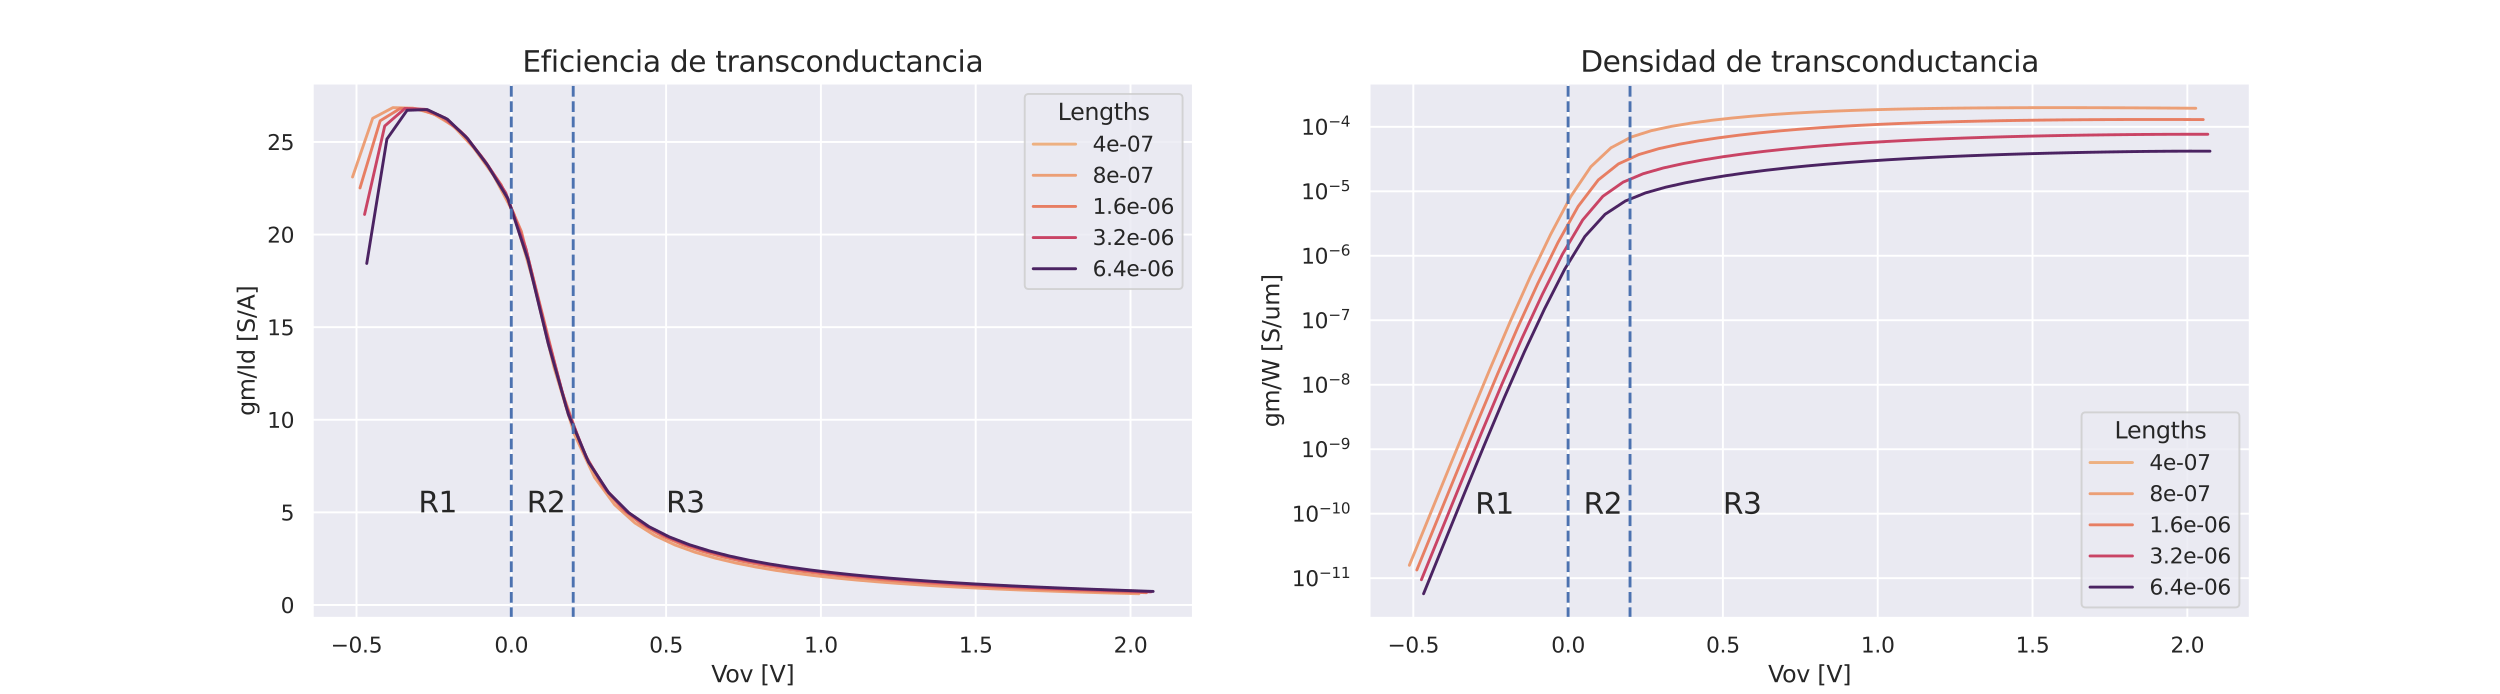 <?xml version="1.0" encoding="utf-8" standalone="no"?>
<!DOCTYPE svg PUBLIC "-//W3C//DTD SVG 1.1//EN"
  "http://www.w3.org/Graphics/SVG/1.1/DTD/svg11.dtd">
<svg xmlns:xlink="http://www.w3.org/1999/xlink" width="1296pt" height="360pt" viewBox="0 0 1296 360" xmlns="http://www.w3.org/2000/svg" version="1.1">
 <defs>
  <style type="text/css">*{stroke-linejoin: round; stroke-linecap: butt}</style>
 </defs>
 <g id="figure_1">
  <g id="patch_1">
   <path d="M 0 360 
L 1296 360 
L 1296 0 
L 0 0 
z
" style="fill: #ffffff"/>
  </g>
  <g id="axes_1">
   <g id="patch_2">
    <path d="M 162 320.4 
L 618.545 320.4 
L 618.545 43.2 
L 162 43.2 
z
" style="fill: #eaeaf2"/>
   </g>
   <g id="matplotlib.axis_1">
    <g id="xtick_1">
     <g id="line2d_1">
      <path d="M 184.803 320.4 
L 184.803 43.2 
" clip-path="url(#p551a00c5d0)" style="fill: none; stroke: #ffffff; stroke-linecap: round"/>
     </g>
     <g id="text_1">
      <!-- −0.5 -->
      <g style="fill: #262626" transform="translate(171.448 338.258) scale(0.11 -0.11)">
       <defs>
        <path id="DejaVuSans-2212" d="M 678 2272 
L 4684 2272 
L 4684 1741 
L 678 1741 
L 678 2272 
z
" transform="scale(0.016)"/>
        <path id="DejaVuSans-30" d="M 2034 4250 
Q 1547 4250 1301 3770 
Q 1056 3291 1056 2328 
Q 1056 1369 1301 889 
Q 1547 409 2034 409 
Q 2525 409 2770 889 
Q 3016 1369 3016 2328 
Q 3016 3291 2770 3770 
Q 2525 4250 2034 4250 
z
M 2034 4750 
Q 2819 4750 3233 4129 
Q 3647 3509 3647 2328 
Q 3647 1150 3233 529 
Q 2819 -91 2034 -91 
Q 1250 -91 836 529 
Q 422 1150 422 2328 
Q 422 3509 836 4129 
Q 1250 4750 2034 4750 
z
" transform="scale(0.016)"/>
        <path id="DejaVuSans-2e" d="M 684 794 
L 1344 794 
L 1344 0 
L 684 0 
L 684 794 
z
" transform="scale(0.016)"/>
        <path id="DejaVuSans-35" d="M 691 4666 
L 3169 4666 
L 3169 4134 
L 1269 4134 
L 1269 2991 
Q 1406 3038 1543 3061 
Q 1681 3084 1819 3084 
Q 2600 3084 3056 2656 
Q 3513 2228 3513 1497 
Q 3513 744 3044 326 
Q 2575 -91 1722 -91 
Q 1428 -91 1123 -41 
Q 819 9 494 109 
L 494 744 
Q 775 591 1075 516 
Q 1375 441 1709 441 
Q 2250 441 2565 725 
Q 2881 1009 2881 1497 
Q 2881 1984 2565 2268 
Q 2250 2553 1709 2553 
Q 1456 2553 1204 2497 
Q 953 2441 691 2322 
L 691 4666 
z
" transform="scale(0.016)"/>
       </defs>
       <use xlink:href="#DejaVuSans-2212"/>
       <use xlink:href="#DejaVuSans-30" transform="translate(83.789 0)"/>
       <use xlink:href="#DejaVuSans-2e" transform="translate(147.412 0)"/>
       <use xlink:href="#DejaVuSans-35" transform="translate(179.199 0)"/>
      </g>
     </g>
    </g>
    <g id="xtick_2">
     <g id="line2d_2">
      <path d="M 265.054 320.4 
L 265.054 43.2 
" clip-path="url(#p551a00c5d0)" style="fill: none; stroke: #ffffff; stroke-linecap: round"/>
     </g>
     <g id="text_2">
      <!-- 0.0 -->
      <g style="fill: #262626" transform="translate(256.307 338.258) scale(0.11 -0.11)">
       <use xlink:href="#DejaVuSans-30"/>
       <use xlink:href="#DejaVuSans-2e" transform="translate(63.623 0)"/>
       <use xlink:href="#DejaVuSans-30" transform="translate(95.41 0)"/>
      </g>
     </g>
    </g>
    <g id="xtick_3">
     <g id="line2d_3">
      <path d="M 345.304 320.4 
L 345.304 43.2 
" clip-path="url(#p551a00c5d0)" style="fill: none; stroke: #ffffff; stroke-linecap: round"/>
     </g>
     <g id="text_3">
      <!-- 0.5 -->
      <g style="fill: #262626" transform="translate(336.557 338.258) scale(0.11 -0.11)">
       <use xlink:href="#DejaVuSans-30"/>
       <use xlink:href="#DejaVuSans-2e" transform="translate(63.623 0)"/>
       <use xlink:href="#DejaVuSans-35" transform="translate(95.41 0)"/>
      </g>
     </g>
    </g>
    <g id="xtick_4">
     <g id="line2d_4">
      <path d="M 425.555 320.4 
L 425.555 43.2 
" clip-path="url(#p551a00c5d0)" style="fill: none; stroke: #ffffff; stroke-linecap: round"/>
     </g>
     <g id="text_4">
      <!-- 1.0 -->
      <g style="fill: #262626" transform="translate(416.808 338.258) scale(0.11 -0.11)">
       <defs>
        <path id="DejaVuSans-31" d="M 794 531 
L 1825 531 
L 1825 4091 
L 703 3866 
L 703 4441 
L 1819 4666 
L 2450 4666 
L 2450 531 
L 3481 531 
L 3481 0 
L 794 0 
L 794 531 
z
" transform="scale(0.016)"/>
       </defs>
       <use xlink:href="#DejaVuSans-31"/>
       <use xlink:href="#DejaVuSans-2e" transform="translate(63.623 0)"/>
       <use xlink:href="#DejaVuSans-30" transform="translate(95.41 0)"/>
      </g>
     </g>
    </g>
    <g id="xtick_5">
     <g id="line2d_5">
      <path d="M 505.805 320.4 
L 505.805 43.2 
" clip-path="url(#p551a00c5d0)" style="fill: none; stroke: #ffffff; stroke-linecap: round"/>
     </g>
     <g id="text_5">
      <!-- 1.5 -->
      <g style="fill: #262626" transform="translate(497.058 338.258) scale(0.11 -0.11)">
       <use xlink:href="#DejaVuSans-31"/>
       <use xlink:href="#DejaVuSans-2e" transform="translate(63.623 0)"/>
       <use xlink:href="#DejaVuSans-35" transform="translate(95.41 0)"/>
      </g>
     </g>
    </g>
    <g id="xtick_6">
     <g id="line2d_6">
      <path d="M 586.055 320.4 
L 586.055 43.2 
" clip-path="url(#p551a00c5d0)" style="fill: none; stroke: #ffffff; stroke-linecap: round"/>
     </g>
     <g id="text_6">
      <!-- 2.0 -->
      <g style="fill: #262626" transform="translate(577.309 338.258) scale(0.11 -0.11)">
       <defs>
        <path id="DejaVuSans-32" d="M 1228 531 
L 3431 531 
L 3431 0 
L 469 0 
L 469 531 
Q 828 903 1448 1529 
Q 2069 2156 2228 2338 
Q 2531 2678 2651 2914 
Q 2772 3150 2772 3378 
Q 2772 3750 2511 3984 
Q 2250 4219 1831 4219 
Q 1534 4219 1204 4116 
Q 875 4013 500 3803 
L 500 4441 
Q 881 4594 1212 4672 
Q 1544 4750 1819 4750 
Q 2544 4750 2975 4387 
Q 3406 4025 3406 3419 
Q 3406 3131 3298 2873 
Q 3191 2616 2906 2266 
Q 2828 2175 2409 1742 
Q 1991 1309 1228 531 
z
" transform="scale(0.016)"/>
       </defs>
       <use xlink:href="#DejaVuSans-32"/>
       <use xlink:href="#DejaVuSans-2e" transform="translate(63.623 0)"/>
       <use xlink:href="#DejaVuSans-30" transform="translate(95.41 0)"/>
      </g>
     </g>
    </g>
    <g id="text_7">
     <!-- Vov [V] -->
     <g style="fill: #262626" transform="translate(368.718 353.664) scale(0.12 -0.12)">
      <defs>
       <path id="DejaVuSans-56" d="M 1831 0 
L 50 4666 
L 709 4666 
L 2188 738 
L 3669 4666 
L 4325 4666 
L 2547 0 
L 1831 0 
z
" transform="scale(0.016)"/>
       <path id="DejaVuSans-6f" d="M 1959 3097 
Q 1497 3097 1228 2736 
Q 959 2375 959 1747 
Q 959 1119 1226 758 
Q 1494 397 1959 397 
Q 2419 397 2687 759 
Q 2956 1122 2956 1747 
Q 2956 2369 2687 2733 
Q 2419 3097 1959 3097 
z
M 1959 3584 
Q 2709 3584 3137 3096 
Q 3566 2609 3566 1747 
Q 3566 888 3137 398 
Q 2709 -91 1959 -91 
Q 1206 -91 779 398 
Q 353 888 353 1747 
Q 353 2609 779 3096 
Q 1206 3584 1959 3584 
z
" transform="scale(0.016)"/>
       <path id="DejaVuSans-76" d="M 191 3500 
L 800 3500 
L 1894 563 
L 2988 3500 
L 3597 3500 
L 2284 0 
L 1503 0 
L 191 3500 
z
" transform="scale(0.016)"/>
       <path id="DejaVuSans-20" transform="scale(0.016)"/>
       <path id="DejaVuSans-5b" d="M 550 4863 
L 1875 4863 
L 1875 4416 
L 1125 4416 
L 1125 -397 
L 1875 -397 
L 1875 -844 
L 550 -844 
L 550 4863 
z
" transform="scale(0.016)"/>
       <path id="DejaVuSans-5d" d="M 1947 4863 
L 1947 -844 
L 622 -844 
L 622 -397 
L 1369 -397 
L 1369 4416 
L 622 4416 
L 622 4863 
L 1947 4863 
z
" transform="scale(0.016)"/>
      </defs>
      <use xlink:href="#DejaVuSans-56"/>
      <use xlink:href="#DejaVuSans-6f" transform="translate(60.658 0)"/>
      <use xlink:href="#DejaVuSans-76" transform="translate(121.84 0)"/>
      <use xlink:href="#DejaVuSans-20" transform="translate(181.02 0)"/>
      <use xlink:href="#DejaVuSans-5b" transform="translate(212.807 0)"/>
      <use xlink:href="#DejaVuSans-56" transform="translate(251.82 0)"/>
      <use xlink:href="#DejaVuSans-5d" transform="translate(320.229 0)"/>
     </g>
    </g>
   </g>
   <g id="matplotlib.axis_2">
    <g id="ytick_1">
     <g id="line2d_7">
      <path d="M 162 313.611 
L 618.545 313.611 
" clip-path="url(#p551a00c5d0)" style="fill: none; stroke: #ffffff; stroke-linecap: round"/>
     </g>
     <g id="text_8">
      <!-- 0 -->
      <g style="fill: #262626" transform="translate(145.501 317.79) scale(0.11 -0.11)">
       <use xlink:href="#DejaVuSans-30"/>
      </g>
     </g>
    </g>
    <g id="ytick_2">
     <g id="line2d_8">
      <path d="M 162 265.605 
L 618.545 265.605 
" clip-path="url(#p551a00c5d0)" style="fill: none; stroke: #ffffff; stroke-linecap: round"/>
     </g>
     <g id="text_9">
      <!-- 5 -->
      <g style="fill: #262626" transform="translate(145.501 269.784) scale(0.11 -0.11)">
       <use xlink:href="#DejaVuSans-35"/>
      </g>
     </g>
    </g>
    <g id="ytick_3">
     <g id="line2d_9">
      <path d="M 162 217.6 
L 618.545 217.6 
" clip-path="url(#p551a00c5d0)" style="fill: none; stroke: #ffffff; stroke-linecap: round"/>
     </g>
     <g id="text_10">
      <!-- 10 -->
      <g style="fill: #262626" transform="translate(138.502 221.779) scale(0.11 -0.11)">
       <use xlink:href="#DejaVuSans-31"/>
       <use xlink:href="#DejaVuSans-30" transform="translate(63.623 0)"/>
      </g>
     </g>
    </g>
    <g id="ytick_4">
     <g id="line2d_10">
      <path d="M 162 169.594 
L 618.545 169.594 
" clip-path="url(#p551a00c5d0)" style="fill: none; stroke: #ffffff; stroke-linecap: round"/>
     </g>
     <g id="text_11">
      <!-- 15 -->
      <g style="fill: #262626" transform="translate(138.502 173.773) scale(0.11 -0.11)">
       <use xlink:href="#DejaVuSans-31"/>
       <use xlink:href="#DejaVuSans-35" transform="translate(63.623 0)"/>
      </g>
     </g>
    </g>
    <g id="ytick_5">
     <g id="line2d_11">
      <path d="M 162 121.588 
L 618.545 121.588 
" clip-path="url(#p551a00c5d0)" style="fill: none; stroke: #ffffff; stroke-linecap: round"/>
     </g>
     <g id="text_12">
      <!-- 20 -->
      <g style="fill: #262626" transform="translate(138.502 125.768) scale(0.11 -0.11)">
       <use xlink:href="#DejaVuSans-32"/>
       <use xlink:href="#DejaVuSans-30" transform="translate(63.623 0)"/>
      </g>
     </g>
    </g>
    <g id="ytick_6">
     <g id="line2d_12">
      <path d="M 162 73.583 
L 618.545 73.583 
" clip-path="url(#p551a00c5d0)" style="fill: none; stroke: #ffffff; stroke-linecap: round"/>
     </g>
     <g id="text_13">
      <!-- 25 -->
      <g style="fill: #262626" transform="translate(138.502 77.762) scale(0.11 -0.11)">
       <use xlink:href="#DejaVuSans-32"/>
       <use xlink:href="#DejaVuSans-35" transform="translate(63.623 0)"/>
      </g>
     </g>
    </g>
    <g id="text_14">
     <!-- gm/Id [S/A] -->
     <g style="fill: #262626" transform="translate(132.007 215.577) rotate(-90) scale(0.12 -0.12)">
      <defs>
       <path id="DejaVuSans-67" d="M 2906 1791 
Q 2906 2416 2648 2759 
Q 2391 3103 1925 3103 
Q 1463 3103 1205 2759 
Q 947 2416 947 1791 
Q 947 1169 1205 825 
Q 1463 481 1925 481 
Q 2391 481 2648 825 
Q 2906 1169 2906 1791 
z
M 3481 434 
Q 3481 -459 3084 -895 
Q 2688 -1331 1869 -1331 
Q 1566 -1331 1297 -1286 
Q 1028 -1241 775 -1147 
L 775 -588 
Q 1028 -725 1275 -790 
Q 1522 -856 1778 -856 
Q 2344 -856 2625 -561 
Q 2906 -266 2906 331 
L 2906 616 
Q 2728 306 2450 153 
Q 2172 0 1784 0 
Q 1141 0 747 490 
Q 353 981 353 1791 
Q 353 2603 747 3093 
Q 1141 3584 1784 3584 
Q 2172 3584 2450 3431 
Q 2728 3278 2906 2969 
L 2906 3500 
L 3481 3500 
L 3481 434 
z
" transform="scale(0.016)"/>
       <path id="DejaVuSans-6d" d="M 3328 2828 
Q 3544 3216 3844 3400 
Q 4144 3584 4550 3584 
Q 5097 3584 5394 3201 
Q 5691 2819 5691 2113 
L 5691 0 
L 5113 0 
L 5113 2094 
Q 5113 2597 4934 2840 
Q 4756 3084 4391 3084 
Q 3944 3084 3684 2787 
Q 3425 2491 3425 1978 
L 3425 0 
L 2847 0 
L 2847 2094 
Q 2847 2600 2669 2842 
Q 2491 3084 2119 3084 
Q 1678 3084 1418 2786 
Q 1159 2488 1159 1978 
L 1159 0 
L 581 0 
L 581 3500 
L 1159 3500 
L 1159 2956 
Q 1356 3278 1631 3431 
Q 1906 3584 2284 3584 
Q 2666 3584 2933 3390 
Q 3200 3197 3328 2828 
z
" transform="scale(0.016)"/>
       <path id="DejaVuSans-2f" d="M 1625 4666 
L 2156 4666 
L 531 -594 
L 0 -594 
L 1625 4666 
z
" transform="scale(0.016)"/>
       <path id="DejaVuSans-49" d="M 628 4666 
L 1259 4666 
L 1259 0 
L 628 0 
L 628 4666 
z
" transform="scale(0.016)"/>
       <path id="DejaVuSans-64" d="M 2906 2969 
L 2906 4863 
L 3481 4863 
L 3481 0 
L 2906 0 
L 2906 525 
Q 2725 213 2448 61 
Q 2172 -91 1784 -91 
Q 1150 -91 751 415 
Q 353 922 353 1747 
Q 353 2572 751 3078 
Q 1150 3584 1784 3584 
Q 2172 3584 2448 3432 
Q 2725 3281 2906 2969 
z
M 947 1747 
Q 947 1113 1208 752 
Q 1469 391 1925 391 
Q 2381 391 2643 752 
Q 2906 1113 2906 1747 
Q 2906 2381 2643 2742 
Q 2381 3103 1925 3103 
Q 1469 3103 1208 2742 
Q 947 2381 947 1747 
z
" transform="scale(0.016)"/>
       <path id="DejaVuSans-53" d="M 3425 4513 
L 3425 3897 
Q 3066 4069 2747 4153 
Q 2428 4238 2131 4238 
Q 1616 4238 1336 4038 
Q 1056 3838 1056 3469 
Q 1056 3159 1242 3001 
Q 1428 2844 1947 2747 
L 2328 2669 
Q 3034 2534 3370 2195 
Q 3706 1856 3706 1288 
Q 3706 609 3251 259 
Q 2797 -91 1919 -91 
Q 1588 -91 1214 -16 
Q 841 59 441 206 
L 441 856 
Q 825 641 1194 531 
Q 1563 422 1919 422 
Q 2459 422 2753 634 
Q 3047 847 3047 1241 
Q 3047 1584 2836 1778 
Q 2625 1972 2144 2069 
L 1759 2144 
Q 1053 2284 737 2584 
Q 422 2884 422 3419 
Q 422 4038 858 4394 
Q 1294 4750 2059 4750 
Q 2388 4750 2728 4690 
Q 3069 4631 3425 4513 
z
" transform="scale(0.016)"/>
       <path id="DejaVuSans-41" d="M 2188 4044 
L 1331 1722 
L 3047 1722 
L 2188 4044 
z
M 1831 4666 
L 2547 4666 
L 4325 0 
L 3669 0 
L 3244 1197 
L 1141 1197 
L 716 0 
L 50 0 
L 1831 4666 
z
" transform="scale(0.016)"/>
      </defs>
      <use xlink:href="#DejaVuSans-67"/>
      <use xlink:href="#DejaVuSans-6d" transform="translate(63.477 0)"/>
      <use xlink:href="#DejaVuSans-2f" transform="translate(160.889 0)"/>
      <use xlink:href="#DejaVuSans-49" transform="translate(194.58 0)"/>
      <use xlink:href="#DejaVuSans-64" transform="translate(224.072 0)"/>
      <use xlink:href="#DejaVuSans-20" transform="translate(287.549 0)"/>
      <use xlink:href="#DejaVuSans-5b" transform="translate(319.336 0)"/>
      <use xlink:href="#DejaVuSans-53" transform="translate(358.35 0)"/>
      <use xlink:href="#DejaVuSans-2f" transform="translate(421.826 0)"/>
      <use xlink:href="#DejaVuSans-41" transform="translate(455.518 0)"/>
      <use xlink:href="#DejaVuSans-5d" transform="translate(523.926 0)"/>
     </g>
    </g>
   </g>
   <g id="FillBetweenPolyCollection_1"/>
   <g id="FillBetweenPolyCollection_2"/>
   <g id="FillBetweenPolyCollection_3"/>
   <g id="FillBetweenPolyCollection_4"/>
   <g id="line2d_13">
    <path d="M 182.752 91.76 
L 193.205 61.337 
L 203.658 55.8 
L 214.111 56.063 
L 224.565 58.924 
L 235.018 65.287 
L 245.471 76.476 
L 255.924 91.025 
L 266.377 110.787 
L 276.83 147.168 
L 287.283 190.789 
L 297.737 225.024 
L 308.19 247.433 
L 318.643 261.675 
L 329.096 271.083 
L 339.549 277.674 
L 350.003 282.554 
L 360.456 286.334 
L 370.909 289.361 
L 381.362 291.847 
L 391.815 293.927 
L 402.268 295.693 
L 412.721 297.211 
L 423.174 298.527 
L 433.627 299.679 
L 444.081 300.693 
L 454.534 301.592 
L 464.987 302.394 
L 475.44 303.113 
L 485.893 303.759 
L 496.346 304.344 
L 506.799 304.874 
L 517.252 305.357 
L 527.705 305.799 
L 538.159 306.203 
L 548.612 306.575 
L 559.065 306.917 
L 569.518 307.234 
L 579.971 307.528 
L 590.424 307.8 
" clip-path="url(#p551a00c5d0)" style="fill: none; stroke: #ec9f76; stroke-width: 1.5; stroke-linecap: round"/>
   </g>
   <g id="line2d_14">
    <path d="M 186.625 97.438 
L 197.078 62.608 
L 207.531 56.191 
L 217.984 56.703 
L 228.437 60.455 
L 238.89 68.342 
L 249.343 80.844 
L 259.797 95.808 
L 270.25 119.942 
L 280.703 160.97 
L 291.156 202.505 
L 301.609 232.426 
L 312.062 251.566 
L 322.515 263.821 
L 332.969 272.067 
L 343.422 277.96 
L 353.875 282.404 
L 364.328 285.9 
L 374.781 288.737 
L 385.234 291.095 
L 395.687 293.09 
L 406.14 294.802 
L 416.594 296.287 
L 427.047 297.588 
L 437.5 298.736 
L 447.953 299.758 
L 458.406 300.671 
L 468.859 301.492 
L 479.312 302.233 
L 489.765 302.906 
L 500.219 303.518 
L 510.672 304.078 
L 521.125 304.591 
L 531.578 305.063 
L 542.031 305.498 
L 552.484 305.901 
L 562.937 306.274 
L 573.39 306.622 
L 583.844 306.946 
L 594.297 307.25 
" clip-path="url(#p551a00c5d0)" style="fill: none; stroke: #e77e63; stroke-width: 1.5; stroke-linecap: round"/>
   </g>
   <g id="line2d_15">
    <path d="M 188.996 111.163 
L 199.449 65.313 
L 209.902 56.236 
L 220.355 56.679 
L 230.809 61.255 
L 241.262 70.497 
L 251.715 83.919 
L 262.168 99.951 
L 272.621 128.922 
L 283.074 172.042 
L 293.527 210.744 
L 303.981 237.313 
L 314.434 254.23 
L 324.887 265.213 
L 335.34 272.741 
L 345.793 278.214 
L 356.246 282.395 
L 366.699 285.716 
L 377.152 288.432 
L 387.606 290.703 
L 398.059 292.635 
L 408.512 294.299 
L 418.965 295.75 
L 429.418 297.027 
L 439.871 298.159 
L 450.324 299.169 
L 460.777 300.077 
L 471.231 300.896 
L 481.684 301.639 
L 492.137 302.316 
L 502.59 302.935 
L 513.043 303.504 
L 523.496 304.027 
L 533.949 304.511 
L 544.403 304.959 
L 554.856 305.377 
L 565.309 305.767 
L 575.762 306.134 
L 586.215 306.48 
L 596.668 306.811 
" clip-path="url(#p551a00c5d0)" style="fill: none; stroke: #c94465; stroke-width: 1.5; stroke-linecap: round"/>
   </g>
   <g id="line2d_16">
    <path d="M 190.121 136.571 
L 200.574 72.085 
L 211.028 57.182 
L 221.481 56.796 
L 231.934 61.778 
L 242.387 71.835 
L 252.84 85.802 
L 263.293 102.978 
L 273.746 134.75 
L 284.199 178.097 
L 294.653 214.853 
L 305.106 239.634 
L 315.559 255.453 
L 326.012 265.83 
L 336.465 273.025 
L 346.918 278.304 
L 357.371 282.366 
L 367.825 285.608 
L 378.278 288.269 
L 388.731 290.501 
L 399.184 292.402 
L 409.637 294.045 
L 420.09 295.479 
L 430.543 296.742 
L 440.996 297.864 
L 451.45 298.868 
L 461.903 299.77 
L 472.356 300.586 
L 482.809 301.327 
L 493.262 302.004 
L 503.715 302.623 
L 514.168 303.192 
L 524.621 303.718 
L 535.075 304.204 
L 545.528 304.657 
L 555.981 305.08 
L 566.434 305.479 
L 576.887 305.859 
L 587.34 306.226 
L 597.793 306.589 
" clip-path="url(#p551a00c5d0)" style="fill: none; stroke: #4b2362; stroke-width: 1.5; stroke-linecap: round"/>
   </g>
   <g id="line2d_17"/>
   <g id="line2d_18"/>
   <g id="line2d_19"/>
   <g id="line2d_20"/>
   <g id="line2d_21"/>
   <g id="line2d_22">
    <path d="M 265.054 320.4 
L 265.054 43.2 
" clip-path="url(#p551a00c5d0)" style="fill: none; stroke-dasharray: 5.55,2.4; stroke-dashoffset: 0; stroke: #4c72b0; stroke-width: 1.5"/>
   </g>
   <g id="line2d_23">
    <path d="M 297.154 320.4 
L 297.154 43.2 
" clip-path="url(#p551a00c5d0)" style="fill: none; stroke-dasharray: 5.55,2.4; stroke-dashoffset: 0; stroke: #4c72b0; stroke-width: 1.5"/>
   </g>
   <g id="patch_3">
    <path d="M 162 320.4 
L 162 43.2 
" style="fill: none; stroke: #ffffff; stroke-width: 1.25; stroke-linejoin: miter; stroke-linecap: square"/>
   </g>
   <g id="patch_4">
    <path d="M 618.545 320.4 
L 618.545 43.2 
" style="fill: none; stroke: #ffffff; stroke-width: 1.25; stroke-linejoin: miter; stroke-linecap: square"/>
   </g>
   <g id="patch_5">
    <path d="M 162 320.4 
L 618.545 320.4 
" style="fill: none; stroke: #ffffff; stroke-width: 1.25; stroke-linejoin: miter; stroke-linecap: square"/>
   </g>
   <g id="patch_6">
    <path d="M 162 43.2 
L 618.545 43.2 
" style="fill: none; stroke: #ffffff; stroke-width: 1.25; stroke-linejoin: miter; stroke-linecap: square"/>
   </g>
   <g id="text_15">
    <!-- R1 -->
    <g style="fill: #262626" transform="translate(216.904 265.605) scale(0.15 -0.15)">
     <defs>
      <path id="DejaVuSans-52" d="M 2841 2188 
Q 3044 2119 3236 1894 
Q 3428 1669 3622 1275 
L 4263 0 
L 3584 0 
L 2988 1197 
Q 2756 1666 2539 1819 
Q 2322 1972 1947 1972 
L 1259 1972 
L 1259 0 
L 628 0 
L 628 4666 
L 2053 4666 
Q 2853 4666 3247 4331 
Q 3641 3997 3641 3322 
Q 3641 2881 3436 2590 
Q 3231 2300 2841 2188 
z
M 1259 4147 
L 1259 2491 
L 2053 2491 
Q 2509 2491 2742 2702 
Q 2975 2913 2975 3322 
Q 2975 3731 2742 3939 
Q 2509 4147 2053 4147 
L 1259 4147 
z
" transform="scale(0.016)"/>
     </defs>
     <use xlink:href="#DejaVuSans-52"/>
     <use xlink:href="#DejaVuSans-31" transform="translate(69.482 0)"/>
    </g>
   </g>
   <g id="text_16">
    <!-- R2 -->
    <g style="fill: #262626" transform="translate(273.079 265.605) scale(0.15 -0.15)">
     <use xlink:href="#DejaVuSans-52"/>
     <use xlink:href="#DejaVuSans-32" transform="translate(69.482 0)"/>
    </g>
   </g>
   <g id="text_17">
    <!-- R3 -->
    <g style="fill: #262626" transform="translate(345.304 265.605) scale(0.15 -0.15)">
     <defs>
      <path id="DejaVuSans-33" d="M 2597 2516 
Q 3050 2419 3304 2112 
Q 3559 1806 3559 1356 
Q 3559 666 3084 287 
Q 2609 -91 1734 -91 
Q 1441 -91 1130 -33 
Q 819 25 488 141 
L 488 750 
Q 750 597 1062 519 
Q 1375 441 1716 441 
Q 2309 441 2620 675 
Q 2931 909 2931 1356 
Q 2931 1769 2642 2001 
Q 2353 2234 1838 2234 
L 1294 2234 
L 1294 2753 
L 1863 2753 
Q 2328 2753 2575 2939 
Q 2822 3125 2822 3475 
Q 2822 3834 2567 4026 
Q 2313 4219 1838 4219 
Q 1578 4219 1281 4162 
Q 984 4106 628 3988 
L 628 4550 
Q 988 4650 1302 4700 
Q 1616 4750 1894 4750 
Q 2613 4750 3031 4423 
Q 3450 4097 3450 3541 
Q 3450 3153 3228 2886 
Q 3006 2619 2597 2516 
z
" transform="scale(0.016)"/>
     </defs>
     <use xlink:href="#DejaVuSans-52"/>
     <use xlink:href="#DejaVuSans-33" transform="translate(69.482 0)"/>
    </g>
   </g>
   <g id="text_18">
    <!-- Eficiencia de transconductancia -->
    <g style="fill: #262626" transform="translate(270.811 37.2) scale(0.15 -0.15)">
     <defs>
      <path id="DejaVuSans-45" d="M 628 4666 
L 3578 4666 
L 3578 4134 
L 1259 4134 
L 1259 2753 
L 3481 2753 
L 3481 2222 
L 1259 2222 
L 1259 531 
L 3634 531 
L 3634 0 
L 628 0 
L 628 4666 
z
" transform="scale(0.016)"/>
      <path id="DejaVuSans-66" d="M 2375 4863 
L 2375 4384 
L 1825 4384 
Q 1516 4384 1395 4259 
Q 1275 4134 1275 3809 
L 1275 3500 
L 2222 3500 
L 2222 3053 
L 1275 3053 
L 1275 0 
L 697 0 
L 697 3053 
L 147 3053 
L 147 3500 
L 697 3500 
L 697 3744 
Q 697 4328 969 4595 
Q 1241 4863 1831 4863 
L 2375 4863 
z
" transform="scale(0.016)"/>
      <path id="DejaVuSans-69" d="M 603 3500 
L 1178 3500 
L 1178 0 
L 603 0 
L 603 3500 
z
M 603 4863 
L 1178 4863 
L 1178 4134 
L 603 4134 
L 603 4863 
z
" transform="scale(0.016)"/>
      <path id="DejaVuSans-63" d="M 3122 3366 
L 3122 2828 
Q 2878 2963 2633 3030 
Q 2388 3097 2138 3097 
Q 1578 3097 1268 2742 
Q 959 2388 959 1747 
Q 959 1106 1268 751 
Q 1578 397 2138 397 
Q 2388 397 2633 464 
Q 2878 531 3122 666 
L 3122 134 
Q 2881 22 2623 -34 
Q 2366 -91 2075 -91 
Q 1284 -91 818 406 
Q 353 903 353 1747 
Q 353 2603 823 3093 
Q 1294 3584 2113 3584 
Q 2378 3584 2631 3529 
Q 2884 3475 3122 3366 
z
" transform="scale(0.016)"/>
      <path id="DejaVuSans-65" d="M 3597 1894 
L 3597 1613 
L 953 1613 
Q 991 1019 1311 708 
Q 1631 397 2203 397 
Q 2534 397 2845 478 
Q 3156 559 3463 722 
L 3463 178 
Q 3153 47 2828 -22 
Q 2503 -91 2169 -91 
Q 1331 -91 842 396 
Q 353 884 353 1716 
Q 353 2575 817 3079 
Q 1281 3584 2069 3584 
Q 2775 3584 3186 3129 
Q 3597 2675 3597 1894 
z
M 3022 2063 
Q 3016 2534 2758 2815 
Q 2500 3097 2075 3097 
Q 1594 3097 1305 2825 
Q 1016 2553 972 2059 
L 3022 2063 
z
" transform="scale(0.016)"/>
      <path id="DejaVuSans-6e" d="M 3513 2113 
L 3513 0 
L 2938 0 
L 2938 2094 
Q 2938 2591 2744 2837 
Q 2550 3084 2163 3084 
Q 1697 3084 1428 2787 
Q 1159 2491 1159 1978 
L 1159 0 
L 581 0 
L 581 3500 
L 1159 3500 
L 1159 2956 
Q 1366 3272 1645 3428 
Q 1925 3584 2291 3584 
Q 2894 3584 3203 3211 
Q 3513 2838 3513 2113 
z
" transform="scale(0.016)"/>
      <path id="DejaVuSans-61" d="M 2194 1759 
Q 1497 1759 1228 1600 
Q 959 1441 959 1056 
Q 959 750 1161 570 
Q 1363 391 1709 391 
Q 2188 391 2477 730 
Q 2766 1069 2766 1631 
L 2766 1759 
L 2194 1759 
z
M 3341 1997 
L 3341 0 
L 2766 0 
L 2766 531 
Q 2569 213 2275 61 
Q 1981 -91 1556 -91 
Q 1019 -91 701 211 
Q 384 513 384 1019 
Q 384 1609 779 1909 
Q 1175 2209 1959 2209 
L 2766 2209 
L 2766 2266 
Q 2766 2663 2505 2880 
Q 2244 3097 1772 3097 
Q 1472 3097 1187 3025 
Q 903 2953 641 2809 
L 641 3341 
Q 956 3463 1253 3523 
Q 1550 3584 1831 3584 
Q 2591 3584 2966 3190 
Q 3341 2797 3341 1997 
z
" transform="scale(0.016)"/>
      <path id="DejaVuSans-74" d="M 1172 4494 
L 1172 3500 
L 2356 3500 
L 2356 3053 
L 1172 3053 
L 1172 1153 
Q 1172 725 1289 603 
Q 1406 481 1766 481 
L 2356 481 
L 2356 0 
L 1766 0 
Q 1100 0 847 248 
Q 594 497 594 1153 
L 594 3053 
L 172 3053 
L 172 3500 
L 594 3500 
L 594 4494 
L 1172 4494 
z
" transform="scale(0.016)"/>
      <path id="DejaVuSans-72" d="M 2631 2963 
Q 2534 3019 2420 3045 
Q 2306 3072 2169 3072 
Q 1681 3072 1420 2755 
Q 1159 2438 1159 1844 
L 1159 0 
L 581 0 
L 581 3500 
L 1159 3500 
L 1159 2956 
Q 1341 3275 1631 3429 
Q 1922 3584 2338 3584 
Q 2397 3584 2469 3576 
Q 2541 3569 2628 3553 
L 2631 2963 
z
" transform="scale(0.016)"/>
      <path id="DejaVuSans-73" d="M 2834 3397 
L 2834 2853 
Q 2591 2978 2328 3040 
Q 2066 3103 1784 3103 
Q 1356 3103 1142 2972 
Q 928 2841 928 2578 
Q 928 2378 1081 2264 
Q 1234 2150 1697 2047 
L 1894 2003 
Q 2506 1872 2764 1633 
Q 3022 1394 3022 966 
Q 3022 478 2636 193 
Q 2250 -91 1575 -91 
Q 1294 -91 989 -36 
Q 684 19 347 128 
L 347 722 
Q 666 556 975 473 
Q 1284 391 1588 391 
Q 1994 391 2212 530 
Q 2431 669 2431 922 
Q 2431 1156 2273 1281 
Q 2116 1406 1581 1522 
L 1381 1569 
Q 847 1681 609 1914 
Q 372 2147 372 2553 
Q 372 3047 722 3315 
Q 1072 3584 1716 3584 
Q 2034 3584 2315 3537 
Q 2597 3491 2834 3397 
z
" transform="scale(0.016)"/>
      <path id="DejaVuSans-75" d="M 544 1381 
L 544 3500 
L 1119 3500 
L 1119 1403 
Q 1119 906 1312 657 
Q 1506 409 1894 409 
Q 2359 409 2629 706 
Q 2900 1003 2900 1516 
L 2900 3500 
L 3475 3500 
L 3475 0 
L 2900 0 
L 2900 538 
Q 2691 219 2414 64 
Q 2138 -91 1772 -91 
Q 1169 -91 856 284 
Q 544 659 544 1381 
z
M 1991 3584 
L 1991 3584 
z
" transform="scale(0.016)"/>
     </defs>
     <use xlink:href="#DejaVuSans-45"/>
     <use xlink:href="#DejaVuSans-66" transform="translate(63.184 0)"/>
     <use xlink:href="#DejaVuSans-69" transform="translate(98.389 0)"/>
     <use xlink:href="#DejaVuSans-63" transform="translate(126.172 0)"/>
     <use xlink:href="#DejaVuSans-69" transform="translate(181.152 0)"/>
     <use xlink:href="#DejaVuSans-65" transform="translate(208.936 0)"/>
     <use xlink:href="#DejaVuSans-6e" transform="translate(270.459 0)"/>
     <use xlink:href="#DejaVuSans-63" transform="translate(333.838 0)"/>
     <use xlink:href="#DejaVuSans-69" transform="translate(388.818 0)"/>
     <use xlink:href="#DejaVuSans-61" transform="translate(416.602 0)"/>
     <use xlink:href="#DejaVuSans-20" transform="translate(477.881 0)"/>
     <use xlink:href="#DejaVuSans-64" transform="translate(509.668 0)"/>
     <use xlink:href="#DejaVuSans-65" transform="translate(573.145 0)"/>
     <use xlink:href="#DejaVuSans-20" transform="translate(634.668 0)"/>
     <use xlink:href="#DejaVuSans-74" transform="translate(666.455 0)"/>
     <use xlink:href="#DejaVuSans-72" transform="translate(705.664 0)"/>
     <use xlink:href="#DejaVuSans-61" transform="translate(746.777 0)"/>
     <use xlink:href="#DejaVuSans-6e" transform="translate(808.057 0)"/>
     <use xlink:href="#DejaVuSans-73" transform="translate(871.436 0)"/>
     <use xlink:href="#DejaVuSans-63" transform="translate(923.535 0)"/>
     <use xlink:href="#DejaVuSans-6f" transform="translate(978.516 0)"/>
     <use xlink:href="#DejaVuSans-6e" transform="translate(1039.697 0)"/>
     <use xlink:href="#DejaVuSans-64" transform="translate(1103.076 0)"/>
     <use xlink:href="#DejaVuSans-75" transform="translate(1166.553 0)"/>
     <use xlink:href="#DejaVuSans-63" transform="translate(1229.932 0)"/>
     <use xlink:href="#DejaVuSans-74" transform="translate(1284.912 0)"/>
     <use xlink:href="#DejaVuSans-61" transform="translate(1324.121 0)"/>
     <use xlink:href="#DejaVuSans-6e" transform="translate(1385.4 0)"/>
     <use xlink:href="#DejaVuSans-63" transform="translate(1448.779 0)"/>
     <use xlink:href="#DejaVuSans-69" transform="translate(1503.76 0)"/>
     <use xlink:href="#DejaVuSans-61" transform="translate(1531.543 0)"/>
    </g>
   </g>
   <g id="legend_1">
    <g id="patch_7">
     <path d="M 533.417 149.843 
L 610.845 149.843 
Q 613.045 149.843 613.045 147.643 
L 613.045 50.9 
Q 613.045 48.7 610.845 48.7 
L 533.417 48.7 
Q 531.217 48.7 531.217 50.9 
L 531.217 147.643 
Q 531.217 149.843 533.417 149.843 
z
" style="fill: #eaeaf2; opacity: 0.8; stroke: #cccccc; stroke-linejoin: miter"/>
    </g>
    <g id="text_19">
     <!-- Lengths -->
     <g style="fill: #262626" transform="translate(548.31 62.218) scale(0.12 -0.12)">
      <defs>
       <path id="DejaVuSans-4c" d="M 628 4666 
L 1259 4666 
L 1259 531 
L 3531 531 
L 3531 0 
L 628 0 
L 628 4666 
z
" transform="scale(0.016)"/>
       <path id="DejaVuSans-68" d="M 3513 2113 
L 3513 0 
L 2938 0 
L 2938 2094 
Q 2938 2591 2744 2837 
Q 2550 3084 2163 3084 
Q 1697 3084 1428 2787 
Q 1159 2491 1159 1978 
L 1159 0 
L 581 0 
L 581 4863 
L 1159 4863 
L 1159 2956 
Q 1366 3272 1645 3428 
Q 1925 3584 2291 3584 
Q 2894 3584 3203 3211 
Q 3513 2838 3513 2113 
z
" transform="scale(0.016)"/>
      </defs>
      <use xlink:href="#DejaVuSans-4c"/>
      <use xlink:href="#DejaVuSans-65" transform="translate(53.963 0)"/>
      <use xlink:href="#DejaVuSans-6e" transform="translate(115.486 0)"/>
      <use xlink:href="#DejaVuSans-67" transform="translate(178.865 0)"/>
      <use xlink:href="#DejaVuSans-74" transform="translate(242.342 0)"/>
      <use xlink:href="#DejaVuSans-68" transform="translate(281.551 0)"/>
      <use xlink:href="#DejaVuSans-73" transform="translate(344.93 0)"/>
     </g>
    </g>
    <g id="line2d_24">
     <path d="M 535.617 74.722 
L 546.617 74.722 
L 557.617 74.722 
" style="fill: none; stroke: #edb081; stroke-width: 1.5; stroke-linecap: round"/>
    </g>
    <g id="text_20">
     <!-- 4e-07 -->
     <g style="fill: #262626" transform="translate(566.417 78.572) scale(0.11 -0.11)">
      <defs>
       <path id="DejaVuSans-34" d="M 2419 4116 
L 825 1625 
L 2419 1625 
L 2419 4116 
z
M 2253 4666 
L 3047 4666 
L 3047 1625 
L 3713 1625 
L 3713 1100 
L 3047 1100 
L 3047 0 
L 2419 0 
L 2419 1100 
L 313 1100 
L 313 1709 
L 2253 4666 
z
" transform="scale(0.016)"/>
       <path id="DejaVuSans-2d" d="M 313 2009 
L 1997 2009 
L 1997 1497 
L 313 1497 
L 313 2009 
z
" transform="scale(0.016)"/>
       <path id="DejaVuSans-37" d="M 525 4666 
L 3525 4666 
L 3525 4397 
L 1831 0 
L 1172 0 
L 2766 4134 
L 525 4134 
L 525 4666 
z
" transform="scale(0.016)"/>
      </defs>
      <use xlink:href="#DejaVuSans-34"/>
      <use xlink:href="#DejaVuSans-65" transform="translate(63.623 0)"/>
      <use xlink:href="#DejaVuSans-2d" transform="translate(125.146 0)"/>
      <use xlink:href="#DejaVuSans-30" transform="translate(161.23 0)"/>
      <use xlink:href="#DejaVuSans-37" transform="translate(224.854 0)"/>
     </g>
    </g>
    <g id="line2d_25">
     <path d="M 535.617 90.868 
L 546.617 90.868 
L 557.617 90.868 
" style="fill: none; stroke: #ec9f76; stroke-width: 1.5; stroke-linecap: round"/>
    </g>
    <g id="text_21">
     <!-- 8e-07 -->
     <g style="fill: #262626" transform="translate(566.417 94.718) scale(0.11 -0.11)">
      <defs>
       <path id="DejaVuSans-38" d="M 2034 2216 
Q 1584 2216 1326 1975 
Q 1069 1734 1069 1313 
Q 1069 891 1326 650 
Q 1584 409 2034 409 
Q 2484 409 2743 651 
Q 3003 894 3003 1313 
Q 3003 1734 2745 1975 
Q 2488 2216 2034 2216 
z
M 1403 2484 
Q 997 2584 770 2862 
Q 544 3141 544 3541 
Q 544 4100 942 4425 
Q 1341 4750 2034 4750 
Q 2731 4750 3128 4425 
Q 3525 4100 3525 3541 
Q 3525 3141 3298 2862 
Q 3072 2584 2669 2484 
Q 3125 2378 3379 2068 
Q 3634 1759 3634 1313 
Q 3634 634 3220 271 
Q 2806 -91 2034 -91 
Q 1263 -91 848 271 
Q 434 634 434 1313 
Q 434 1759 690 2068 
Q 947 2378 1403 2484 
z
M 1172 3481 
Q 1172 3119 1398 2916 
Q 1625 2713 2034 2713 
Q 2441 2713 2670 2916 
Q 2900 3119 2900 3481 
Q 2900 3844 2670 4047 
Q 2441 4250 2034 4250 
Q 1625 4250 1398 4047 
Q 1172 3844 1172 3481 
z
" transform="scale(0.016)"/>
      </defs>
      <use xlink:href="#DejaVuSans-38"/>
      <use xlink:href="#DejaVuSans-65" transform="translate(63.623 0)"/>
      <use xlink:href="#DejaVuSans-2d" transform="translate(125.146 0)"/>
      <use xlink:href="#DejaVuSans-30" transform="translate(161.23 0)"/>
      <use xlink:href="#DejaVuSans-37" transform="translate(224.854 0)"/>
     </g>
    </g>
    <g id="line2d_26">
     <path d="M 535.617 107.014 
L 546.617 107.014 
L 557.617 107.014 
" style="fill: none; stroke: #e77e63; stroke-width: 1.5; stroke-linecap: round"/>
    </g>
    <g id="text_22">
     <!-- 1.6e-06 -->
     <g style="fill: #262626" transform="translate(566.417 110.864) scale(0.11 -0.11)">
      <defs>
       <path id="DejaVuSans-36" d="M 2113 2584 
Q 1688 2584 1439 2293 
Q 1191 2003 1191 1497 
Q 1191 994 1439 701 
Q 1688 409 2113 409 
Q 2538 409 2786 701 
Q 3034 994 3034 1497 
Q 3034 2003 2786 2293 
Q 2538 2584 2113 2584 
z
M 3366 4563 
L 3366 3988 
Q 3128 4100 2886 4159 
Q 2644 4219 2406 4219 
Q 1781 4219 1451 3797 
Q 1122 3375 1075 2522 
Q 1259 2794 1537 2939 
Q 1816 3084 2150 3084 
Q 2853 3084 3261 2657 
Q 3669 2231 3669 1497 
Q 3669 778 3244 343 
Q 2819 -91 2113 -91 
Q 1303 -91 875 529 
Q 447 1150 447 2328 
Q 447 3434 972 4092 
Q 1497 4750 2381 4750 
Q 2619 4750 2861 4703 
Q 3103 4656 3366 4563 
z
" transform="scale(0.016)"/>
      </defs>
      <use xlink:href="#DejaVuSans-31"/>
      <use xlink:href="#DejaVuSans-2e" transform="translate(63.623 0)"/>
      <use xlink:href="#DejaVuSans-36" transform="translate(95.41 0)"/>
      <use xlink:href="#DejaVuSans-65" transform="translate(159.033 0)"/>
      <use xlink:href="#DejaVuSans-2d" transform="translate(220.557 0)"/>
      <use xlink:href="#DejaVuSans-30" transform="translate(256.641 0)"/>
      <use xlink:href="#DejaVuSans-36" transform="translate(320.264 0)"/>
     </g>
    </g>
    <g id="line2d_27">
     <path d="M 535.617 123.16 
L 546.617 123.16 
L 557.617 123.16 
" style="fill: none; stroke: #c94465; stroke-width: 1.5; stroke-linecap: round"/>
    </g>
    <g id="text_23">
     <!-- 3.2e-06 -->
     <g style="fill: #262626" transform="translate(566.417 127.01) scale(0.11 -0.11)">
      <use xlink:href="#DejaVuSans-33"/>
      <use xlink:href="#DejaVuSans-2e" transform="translate(63.623 0)"/>
      <use xlink:href="#DejaVuSans-32" transform="translate(95.41 0)"/>
      <use xlink:href="#DejaVuSans-65" transform="translate(159.033 0)"/>
      <use xlink:href="#DejaVuSans-2d" transform="translate(220.557 0)"/>
      <use xlink:href="#DejaVuSans-30" transform="translate(256.641 0)"/>
      <use xlink:href="#DejaVuSans-36" transform="translate(320.264 0)"/>
     </g>
    </g>
    <g id="line2d_28">
     <path d="M 535.617 139.306 
L 546.617 139.306 
L 557.617 139.306 
" style="fill: none; stroke: #4b2362; stroke-width: 1.5; stroke-linecap: round"/>
    </g>
    <g id="text_24">
     <!-- 6.4e-06 -->
     <g style="fill: #262626" transform="translate(566.417 143.156) scale(0.11 -0.11)">
      <use xlink:href="#DejaVuSans-36"/>
      <use xlink:href="#DejaVuSans-2e" transform="translate(63.623 0)"/>
      <use xlink:href="#DejaVuSans-34" transform="translate(95.41 0)"/>
      <use xlink:href="#DejaVuSans-65" transform="translate(159.033 0)"/>
      <use xlink:href="#DejaVuSans-2d" transform="translate(220.557 0)"/>
      <use xlink:href="#DejaVuSans-30" transform="translate(256.641 0)"/>
      <use xlink:href="#DejaVuSans-36" transform="translate(320.264 0)"/>
     </g>
    </g>
   </g>
  </g>
  <g id="axes_2">
   <g id="patch_8">
    <path d="M 709.855 320.4 
L 1166.4 320.4 
L 1166.4 43.2 
L 709.855 43.2 
z
" style="fill: #eaeaf2"/>
   </g>
   <g id="matplotlib.axis_3">
    <g id="xtick_7">
     <g id="line2d_29">
      <path d="M 732.658 320.4 
L 732.658 43.2 
" clip-path="url(#p990a0d701a)" style="fill: none; stroke: #ffffff; stroke-linecap: round"/>
     </g>
     <g id="text_25">
      <!-- −0.5 -->
      <g style="fill: #262626" transform="translate(719.302 338.258) scale(0.11 -0.11)">
       <use xlink:href="#DejaVuSans-2212"/>
       <use xlink:href="#DejaVuSans-30" transform="translate(83.789 0)"/>
       <use xlink:href="#DejaVuSans-2e" transform="translate(147.412 0)"/>
       <use xlink:href="#DejaVuSans-35" transform="translate(179.199 0)"/>
      </g>
     </g>
    </g>
    <g id="xtick_8">
     <g id="line2d_30">
      <path d="M 812.908 320.4 
L 812.908 43.2 
" clip-path="url(#p990a0d701a)" style="fill: none; stroke: #ffffff; stroke-linecap: round"/>
     </g>
     <g id="text_26">
      <!-- 0.0 -->
      <g style="fill: #262626" transform="translate(804.162 338.258) scale(0.11 -0.11)">
       <use xlink:href="#DejaVuSans-30"/>
       <use xlink:href="#DejaVuSans-2e" transform="translate(63.623 0)"/>
       <use xlink:href="#DejaVuSans-30" transform="translate(95.41 0)"/>
      </g>
     </g>
    </g>
    <g id="xtick_9">
     <g id="line2d_31">
      <path d="M 893.159 320.4 
L 893.159 43.2 
" clip-path="url(#p990a0d701a)" style="fill: none; stroke: #ffffff; stroke-linecap: round"/>
     </g>
     <g id="text_27">
      <!-- 0.5 -->
      <g style="fill: #262626" transform="translate(884.412 338.258) scale(0.11 -0.11)">
       <use xlink:href="#DejaVuSans-30"/>
       <use xlink:href="#DejaVuSans-2e" transform="translate(63.623 0)"/>
       <use xlink:href="#DejaVuSans-35" transform="translate(95.41 0)"/>
      </g>
     </g>
    </g>
    <g id="xtick_10">
     <g id="line2d_32">
      <path d="M 973.409 320.4 
L 973.409 43.2 
" clip-path="url(#p990a0d701a)" style="fill: none; stroke: #ffffff; stroke-linecap: round"/>
     </g>
     <g id="text_28">
      <!-- 1.0 -->
      <g style="fill: #262626" transform="translate(964.662 338.258) scale(0.11 -0.11)">
       <use xlink:href="#DejaVuSans-31"/>
       <use xlink:href="#DejaVuSans-2e" transform="translate(63.623 0)"/>
       <use xlink:href="#DejaVuSans-30" transform="translate(95.41 0)"/>
      </g>
     </g>
    </g>
    <g id="xtick_11">
     <g id="line2d_33">
      <path d="M 1053.66 320.4 
L 1053.66 43.2 
" clip-path="url(#p990a0d701a)" style="fill: none; stroke: #ffffff; stroke-linecap: round"/>
     </g>
     <g id="text_29">
      <!-- 1.5 -->
      <g style="fill: #262626" transform="translate(1044.913 338.258) scale(0.11 -0.11)">
       <use xlink:href="#DejaVuSans-31"/>
       <use xlink:href="#DejaVuSans-2e" transform="translate(63.623 0)"/>
       <use xlink:href="#DejaVuSans-35" transform="translate(95.41 0)"/>
      </g>
     </g>
    </g>
    <g id="xtick_12">
     <g id="line2d_34">
      <path d="M 1133.91 320.4 
L 1133.91 43.2 
" clip-path="url(#p990a0d701a)" style="fill: none; stroke: #ffffff; stroke-linecap: round"/>
     </g>
     <g id="text_30">
      <!-- 2.0 -->
      <g style="fill: #262626" transform="translate(1125.163 338.258) scale(0.11 -0.11)">
       <use xlink:href="#DejaVuSans-32"/>
       <use xlink:href="#DejaVuSans-2e" transform="translate(63.623 0)"/>
       <use xlink:href="#DejaVuSans-30" transform="translate(95.41 0)"/>
      </g>
     </g>
    </g>
    <g id="text_31">
     <!-- Vov [V] -->
     <g style="fill: #262626" transform="translate(916.572 353.664) scale(0.12 -0.12)">
      <use xlink:href="#DejaVuSans-56"/>
      <use xlink:href="#DejaVuSans-6f" transform="translate(60.658 0)"/>
      <use xlink:href="#DejaVuSans-76" transform="translate(121.84 0)"/>
      <use xlink:href="#DejaVuSans-20" transform="translate(181.02 0)"/>
      <use xlink:href="#DejaVuSans-5b" transform="translate(212.807 0)"/>
      <use xlink:href="#DejaVuSans-56" transform="translate(251.82 0)"/>
      <use xlink:href="#DejaVuSans-5d" transform="translate(320.229 0)"/>
     </g>
    </g>
   </g>
   <g id="matplotlib.axis_4">
    <g id="ytick_7">
     <g id="line2d_35">
      <path d="M 709.855 299.733 
L 1166.4 299.733 
" clip-path="url(#p990a0d701a)" style="fill: none; stroke: #ffffff; stroke-linecap: round"/>
     </g>
     <g id="text_32">
      <!-- $\mathdefault{10^{-11}}$ -->
      <g style="fill: #262626" transform="translate(669.665 303.912) scale(0.11 -0.11)">
       <use xlink:href="#DejaVuSans-31" transform="translate(0 0.684)"/>
       <use xlink:href="#DejaVuSans-30" transform="translate(63.623 0.684)"/>
       <use xlink:href="#DejaVuSans-2212" transform="translate(128.203 38.966) scale(0.7)"/>
       <use xlink:href="#DejaVuSans-31" transform="translate(186.855 38.966) scale(0.7)"/>
       <use xlink:href="#DejaVuSans-31" transform="translate(231.392 38.966) scale(0.7)"/>
      </g>
     </g>
    </g>
    <g id="ytick_8">
     <g id="line2d_36">
      <path d="M 709.855 266.305 
L 1166.4 266.305 
" clip-path="url(#p990a0d701a)" style="fill: none; stroke: #ffffff; stroke-linecap: round"/>
     </g>
     <g id="text_33">
      <!-- $\mathdefault{10^{-10}}$ -->
      <g style="fill: #262626" transform="translate(669.665 270.484) scale(0.11 -0.11)">
       <use xlink:href="#DejaVuSans-31" transform="translate(0 0.766)"/>
       <use xlink:href="#DejaVuSans-30" transform="translate(63.623 0.766)"/>
       <use xlink:href="#DejaVuSans-2212" transform="translate(128.203 39.047) scale(0.7)"/>
       <use xlink:href="#DejaVuSans-31" transform="translate(186.855 39.047) scale(0.7)"/>
       <use xlink:href="#DejaVuSans-30" transform="translate(231.392 39.047) scale(0.7)"/>
      </g>
     </g>
    </g>
    <g id="ytick_9">
     <g id="line2d_37">
      <path d="M 709.855 232.877 
L 1166.4 232.877 
" clip-path="url(#p990a0d701a)" style="fill: none; stroke: #ffffff; stroke-linecap: round"/>
     </g>
     <g id="text_34">
      <!-- $\mathdefault{10^{-9}}$ -->
      <g style="fill: #262626" transform="translate(674.505 237.056) scale(0.11 -0.11)">
       <defs>
        <path id="DejaVuSans-39" d="M 703 97 
L 703 672 
Q 941 559 1184 500 
Q 1428 441 1663 441 
Q 2288 441 2617 861 
Q 2947 1281 2994 2138 
Q 2813 1869 2534 1725 
Q 2256 1581 1919 1581 
Q 1219 1581 811 2004 
Q 403 2428 403 3163 
Q 403 3881 828 4315 
Q 1253 4750 1959 4750 
Q 2769 4750 3195 4129 
Q 3622 3509 3622 2328 
Q 3622 1225 3098 567 
Q 2575 -91 1691 -91 
Q 1453 -91 1209 -44 
Q 966 3 703 97 
z
M 1959 2075 
Q 2384 2075 2632 2365 
Q 2881 2656 2881 3163 
Q 2881 3666 2632 3958 
Q 2384 4250 1959 4250 
Q 1534 4250 1286 3958 
Q 1038 3666 1038 3163 
Q 1038 2656 1286 2365 
Q 1534 2075 1959 2075 
z
" transform="scale(0.016)"/>
       </defs>
       <use xlink:href="#DejaVuSans-31" transform="translate(0 0.766)"/>
       <use xlink:href="#DejaVuSans-30" transform="translate(63.623 0.766)"/>
       <use xlink:href="#DejaVuSans-2212" transform="translate(128.203 39.047) scale(0.7)"/>
       <use xlink:href="#DejaVuSans-39" transform="translate(186.855 39.047) scale(0.7)"/>
      </g>
     </g>
    </g>
    <g id="ytick_10">
     <g id="line2d_38">
      <path d="M 709.855 199.449 
L 1166.4 199.449 
" clip-path="url(#p990a0d701a)" style="fill: none; stroke: #ffffff; stroke-linecap: round"/>
     </g>
     <g id="text_35">
      <!-- $\mathdefault{10^{-8}}$ -->
      <g style="fill: #262626" transform="translate(674.505 203.628) scale(0.11 -0.11)">
       <use xlink:href="#DejaVuSans-31" transform="translate(0 0.766)"/>
       <use xlink:href="#DejaVuSans-30" transform="translate(63.623 0.766)"/>
       <use xlink:href="#DejaVuSans-2212" transform="translate(128.203 39.047) scale(0.7)"/>
       <use xlink:href="#DejaVuSans-38" transform="translate(186.855 39.047) scale(0.7)"/>
      </g>
     </g>
    </g>
    <g id="ytick_11">
     <g id="line2d_39">
      <path d="M 709.855 166.021 
L 1166.4 166.021 
" clip-path="url(#p990a0d701a)" style="fill: none; stroke: #ffffff; stroke-linecap: round"/>
     </g>
     <g id="text_36">
      <!-- $\mathdefault{10^{-7}}$ -->
      <g style="fill: #262626" transform="translate(674.505 170.2) scale(0.11 -0.11)">
       <use xlink:href="#DejaVuSans-31" transform="translate(0 0.684)"/>
       <use xlink:href="#DejaVuSans-30" transform="translate(63.623 0.684)"/>
       <use xlink:href="#DejaVuSans-2212" transform="translate(128.203 38.966) scale(0.7)"/>
       <use xlink:href="#DejaVuSans-37" transform="translate(186.855 38.966) scale(0.7)"/>
      </g>
     </g>
    </g>
    <g id="ytick_12">
     <g id="line2d_40">
      <path d="M 709.855 132.592 
L 1166.4 132.592 
" clip-path="url(#p990a0d701a)" style="fill: none; stroke: #ffffff; stroke-linecap: round"/>
     </g>
     <g id="text_37">
      <!-- $\mathdefault{10^{-6}}$ -->
      <g style="fill: #262626" transform="translate(674.505 136.772) scale(0.11 -0.11)">
       <use xlink:href="#DejaVuSans-31" transform="translate(0 0.766)"/>
       <use xlink:href="#DejaVuSans-30" transform="translate(63.623 0.766)"/>
       <use xlink:href="#DejaVuSans-2212" transform="translate(128.203 39.047) scale(0.7)"/>
       <use xlink:href="#DejaVuSans-36" transform="translate(186.855 39.047) scale(0.7)"/>
      </g>
     </g>
    </g>
    <g id="ytick_13">
     <g id="line2d_41">
      <path d="M 709.855 99.164 
L 1166.4 99.164 
" clip-path="url(#p990a0d701a)" style="fill: none; stroke: #ffffff; stroke-linecap: round"/>
     </g>
     <g id="text_38">
      <!-- $\mathdefault{10^{-5}}$ -->
      <g style="fill: #262626" transform="translate(674.505 103.343) scale(0.11 -0.11)">
       <use xlink:href="#DejaVuSans-31" transform="translate(0 0.684)"/>
       <use xlink:href="#DejaVuSans-30" transform="translate(63.623 0.684)"/>
       <use xlink:href="#DejaVuSans-2212" transform="translate(128.203 38.966) scale(0.7)"/>
       <use xlink:href="#DejaVuSans-35" transform="translate(186.855 38.966) scale(0.7)"/>
      </g>
     </g>
    </g>
    <g id="ytick_14">
     <g id="line2d_42">
      <path d="M 709.855 65.736 
L 1166.4 65.736 
" clip-path="url(#p990a0d701a)" style="fill: none; stroke: #ffffff; stroke-linecap: round"/>
     </g>
     <g id="text_39">
      <!-- $\mathdefault{10^{-4}}$ -->
      <g style="fill: #262626" transform="translate(674.505 69.915) scale(0.11 -0.11)">
       <use xlink:href="#DejaVuSans-31" transform="translate(0 0.684)"/>
       <use xlink:href="#DejaVuSans-30" transform="translate(63.623 0.684)"/>
       <use xlink:href="#DejaVuSans-2212" transform="translate(128.203 38.966) scale(0.7)"/>
       <use xlink:href="#DejaVuSans-34" transform="translate(186.855 38.966) scale(0.7)"/>
      </g>
     </g>
    </g>
    <g id="ytick_15"/>
    <g id="ytick_16"/>
    <g id="ytick_17"/>
    <g id="ytick_18"/>
    <g id="ytick_19"/>
    <g id="ytick_20"/>
    <g id="ytick_21"/>
    <g id="ytick_22"/>
    <g id="ytick_23"/>
    <g id="ytick_24"/>
    <g id="ytick_25"/>
    <g id="ytick_26"/>
    <g id="ytick_27"/>
    <g id="ytick_28"/>
    <g id="ytick_29"/>
    <g id="ytick_30"/>
    <g id="ytick_31"/>
    <g id="ytick_32"/>
    <g id="ytick_33"/>
    <g id="ytick_34"/>
    <g id="ytick_35"/>
    <g id="ytick_36"/>
    <g id="ytick_37"/>
    <g id="ytick_38"/>
    <g id="ytick_39"/>
    <g id="ytick_40"/>
    <g id="ytick_41"/>
    <g id="ytick_42"/>
    <g id="ytick_43"/>
    <g id="ytick_44"/>
    <g id="ytick_45"/>
    <g id="ytick_46"/>
    <g id="ytick_47"/>
    <g id="ytick_48"/>
    <g id="ytick_49"/>
    <g id="ytick_50"/>
    <g id="ytick_51"/>
    <g id="ytick_52"/>
    <g id="ytick_53"/>
    <g id="ytick_54"/>
    <g id="ytick_55"/>
    <g id="ytick_56"/>
    <g id="ytick_57"/>
    <g id="ytick_58"/>
    <g id="ytick_59"/>
    <g id="ytick_60"/>
    <g id="ytick_61"/>
    <g id="ytick_62"/>
    <g id="ytick_63"/>
    <g id="ytick_64"/>
    <g id="ytick_65"/>
    <g id="ytick_66"/>
    <g id="ytick_67"/>
    <g id="ytick_68"/>
    <g id="ytick_69"/>
    <g id="ytick_70"/>
    <g id="ytick_71"/>
    <g id="ytick_72"/>
    <g id="ytick_73"/>
    <g id="ytick_74"/>
    <g id="ytick_75"/>
    <g id="ytick_76"/>
    <g id="ytick_77"/>
    <g id="ytick_78"/>
    <g id="ytick_79"/>
    <g id="ytick_80"/>
    <g id="text_40">
     <!-- gm/W [S/um] -->
     <g style="fill: #262626" transform="translate(663.169 221.473) rotate(-90) scale(0.12 -0.12)">
      <defs>
       <path id="DejaVuSans-57" d="M 213 4666 
L 850 4666 
L 1831 722 
L 2809 4666 
L 3519 4666 
L 4500 722 
L 5478 4666 
L 6119 4666 
L 4947 0 
L 4153 0 
L 3169 4050 
L 2175 0 
L 1381 0 
L 213 4666 
z
" transform="scale(0.016)"/>
      </defs>
      <use xlink:href="#DejaVuSans-67"/>
      <use xlink:href="#DejaVuSans-6d" transform="translate(63.477 0)"/>
      <use xlink:href="#DejaVuSans-2f" transform="translate(160.889 0)"/>
      <use xlink:href="#DejaVuSans-57" transform="translate(194.58 0)"/>
      <use xlink:href="#DejaVuSans-20" transform="translate(293.457 0)"/>
      <use xlink:href="#DejaVuSans-5b" transform="translate(325.244 0)"/>
      <use xlink:href="#DejaVuSans-53" transform="translate(364.258 0)"/>
      <use xlink:href="#DejaVuSans-2f" transform="translate(427.734 0)"/>
      <use xlink:href="#DejaVuSans-75" transform="translate(461.426 0)"/>
      <use xlink:href="#DejaVuSans-6d" transform="translate(524.805 0)"/>
      <use xlink:href="#DejaVuSans-5d" transform="translate(622.217 0)"/>
     </g>
    </g>
   </g>
   <g id="FillBetweenPolyCollection_5"/>
   <g id="FillBetweenPolyCollection_6"/>
   <g id="FillBetweenPolyCollection_7"/>
   <g id="FillBetweenPolyCollection_8"/>
   <g id="line2d_43">
    <path d="M 730.607 293.039 
L 741.06 267.409 
L 751.513 241.836 
L 761.966 216.394 
L 772.419 191.255 
L 782.872 166.764 
L 793.325 143.437 
L 803.779 121.654 
L 814.232 101.921 
L 824.685 86.435 
L 835.138 76.614 
L 845.591 71.043 
L 856.044 67.736 
L 866.498 65.487 
L 876.951 63.766 
L 887.404 62.364 
L 897.857 61.195 
L 908.31 60.214 
L 918.763 59.39 
L 929.216 58.698 
L 939.67 58.119 
L 950.123 57.635 
L 960.576 57.232 
L 971.029 56.898 
L 981.482 56.623 
L 991.935 56.4 
L 1002.388 56.221 
L 1012.841 56.08 
L 1023.294 55.972 
L 1033.747 55.894 
L 1044.201 55.841 
L 1054.654 55.811 
L 1065.107 55.8 
L 1075.56 55.807 
L 1086.013 55.83 
L 1096.466 55.866 
L 1106.919 55.915 
L 1117.372 55.975 
L 1127.826 56.046 
L 1138.279 56.126 
" clip-path="url(#p990a0d701a)" style="fill: none; stroke: #ec9f76; stroke-width: 1.5; stroke-linecap: round"/>
   </g>
   <g id="line2d_44">
    <path d="M 734.479 295.468 
L 744.932 269.853 
L 755.385 244.313 
L 765.839 218.95 
L 776.292 193.983 
L 786.745 169.824 
L 797.198 146.979 
L 807.651 125.706 
L 818.104 106.983 
L 828.557 93.275 
L 839.011 84.961 
L 849.464 80.146 
L 859.917 77.066 
L 870.37 74.796 
L 880.823 72.951 
L 891.276 71.386 
L 901.729 70.036 
L 912.183 68.866 
L 922.636 67.85 
L 933.089 66.966 
L 943.542 66.197 
L 953.995 65.527 
L 964.448 64.943 
L 974.901 64.436 
L 985.354 63.996 
L 995.807 63.615 
L 1006.261 63.286 
L 1016.714 63.005 
L 1027.167 62.765 
L 1037.62 62.562 
L 1048.073 62.394 
L 1058.526 62.256 
L 1068.979 62.146 
L 1079.433 62.061 
L 1089.886 62 
L 1100.339 61.96 
L 1110.792 61.94 
L 1121.245 61.94 
L 1131.698 61.958 
L 1142.151 61.993 
" clip-path="url(#p990a0d701a)" style="fill: none; stroke: #e77e63; stroke-width: 1.5; stroke-linecap: round"/>
   </g>
   <g id="line2d_45">
    <path d="M 736.851 300.541 
L 747.304 274.85 
L 757.757 249.254 
L 768.21 223.879 
L 778.663 198.993 
L 789.116 175.061 
L 799.569 152.55 
L 810.023 131.7 
L 820.476 114.016 
L 830.929 101.755 
L 841.382 94.44 
L 851.835 90.047 
L 862.288 87.066 
L 872.741 84.764 
L 883.195 82.845 
L 893.648 81.189 
L 904.101 79.743 
L 914.554 78.471 
L 925.007 77.35 
L 935.46 76.358 
L 945.913 75.478 
L 956.366 74.697 
L 966.82 74.002 
L 977.273 73.384 
L 987.726 72.834 
L 998.179 72.345 
L 1008.632 71.91 
L 1019.085 71.525 
L 1029.538 71.184 
L 1039.991 70.884 
L 1050.445 70.622 
L 1060.898 70.393 
L 1071.351 70.195 
L 1081.804 70.028 
L 1092.257 69.888 
L 1102.71 69.775 
L 1113.163 69.688 
L 1123.616 69.629 
L 1134.07 69.599 
L 1144.523 69.602 
" clip-path="url(#p990a0d701a)" style="fill: none; stroke: #c94465; stroke-width: 1.5; stroke-linecap: round"/>
   </g>
   <g id="line2d_46">
    <path d="M 737.976 307.8 
L 748.429 282.054 
L 758.882 256.416 
L 769.335 231.03 
L 779.788 206.193 
L 790.242 182.403 
L 800.695 160.094 
L 811.148 139.556 
L 821.601 122.57 
L 832.054 111.094 
L 842.507 104.243 
L 852.96 100.018 
L 863.413 97.061 
L 873.867 94.731 
L 884.32 92.769 
L 894.773 91.067 
L 905.226 89.572 
L 915.679 88.251 
L 926.132 87.079 
L 936.585 86.034 
L 947.038 85.101 
L 957.492 84.266 
L 967.945 83.516 
L 978.398 82.843 
L 988.851 82.237 
L 999.304 81.693 
L 1009.757 81.203 
L 1020.21 80.763 
L 1030.664 80.368 
L 1041.117 80.014 
L 1051.57 79.698 
L 1062.023 79.417 
L 1072.476 79.168 
L 1082.929 78.95 
L 1093.382 78.763 
L 1103.835 78.605 
L 1114.289 78.48 
L 1124.742 78.392 
L 1135.195 78.351 
L 1145.648 78.373 
" clip-path="url(#p990a0d701a)" style="fill: none; stroke: #4b2362; stroke-width: 1.5; stroke-linecap: round"/>
   </g>
   <g id="line2d_47"/>
   <g id="line2d_48"/>
   <g id="line2d_49"/>
   <g id="line2d_50"/>
   <g id="line2d_51"/>
   <g id="line2d_52">
    <path d="M 812.908 320.4 
L 812.908 43.2 
" clip-path="url(#p990a0d701a)" style="fill: none; stroke-dasharray: 5.55,2.4; stroke-dashoffset: 0; stroke: #4c72b0; stroke-width: 1.5"/>
   </g>
   <g id="line2d_53">
    <path d="M 845.009 320.4 
L 845.009 43.2 
" clip-path="url(#p990a0d701a)" style="fill: none; stroke-dasharray: 5.55,2.4; stroke-dashoffset: 0; stroke: #4c72b0; stroke-width: 1.5"/>
   </g>
   <g id="patch_9">
    <path d="M 709.855 320.4 
L 709.855 43.2 
" style="fill: none; stroke: #ffffff; stroke-width: 1.25; stroke-linejoin: miter; stroke-linecap: square"/>
   </g>
   <g id="patch_10">
    <path d="M 1166.4 320.4 
L 1166.4 43.2 
" style="fill: none; stroke: #ffffff; stroke-width: 1.25; stroke-linejoin: miter; stroke-linecap: square"/>
   </g>
   <g id="patch_11">
    <path d="M 709.855 320.4 
L 1166.4 320.4 
" style="fill: none; stroke: #ffffff; stroke-width: 1.25; stroke-linejoin: miter; stroke-linecap: square"/>
   </g>
   <g id="patch_12">
    <path d="M 709.855 43.2 
L 1166.4 43.2 
" style="fill: none; stroke: #ffffff; stroke-width: 1.25; stroke-linejoin: miter; stroke-linecap: square"/>
   </g>
   <g id="text_41">
    <!-- R1 -->
    <g style="fill: #262626" transform="translate(764.758 266.305) scale(0.15 -0.15)">
     <use xlink:href="#DejaVuSans-52"/>
     <use xlink:href="#DejaVuSans-31" transform="translate(69.482 0)"/>
    </g>
   </g>
   <g id="text_42">
    <!-- R2 -->
    <g style="fill: #262626" transform="translate(820.933 266.305) scale(0.15 -0.15)">
     <use xlink:href="#DejaVuSans-52"/>
     <use xlink:href="#DejaVuSans-32" transform="translate(69.482 0)"/>
    </g>
   </g>
   <g id="text_43">
    <!-- R3 -->
    <g style="fill: #262626" transform="translate(893.159 266.305) scale(0.15 -0.15)">
     <use xlink:href="#DejaVuSans-52"/>
     <use xlink:href="#DejaVuSans-33" transform="translate(69.482 0)"/>
    </g>
   </g>
   <g id="text_44">
    <!-- Densidad de transconductancia -->
    <g style="fill: #262626" transform="translate(819.255 37.2) scale(0.15 -0.15)">
     <defs>
      <path id="DejaVuSans-44" d="M 1259 4147 
L 1259 519 
L 2022 519 
Q 2988 519 3436 956 
Q 3884 1394 3884 2338 
Q 3884 3275 3436 3711 
Q 2988 4147 2022 4147 
L 1259 4147 
z
M 628 4666 
L 1925 4666 
Q 3281 4666 3915 4102 
Q 4550 3538 4550 2338 
Q 4550 1131 3912 565 
Q 3275 0 1925 0 
L 628 0 
L 628 4666 
z
" transform="scale(0.016)"/>
     </defs>
     <use xlink:href="#DejaVuSans-44"/>
     <use xlink:href="#DejaVuSans-65" transform="translate(77.002 0)"/>
     <use xlink:href="#DejaVuSans-6e" transform="translate(138.525 0)"/>
     <use xlink:href="#DejaVuSans-73" transform="translate(201.904 0)"/>
     <use xlink:href="#DejaVuSans-69" transform="translate(254.004 0)"/>
     <use xlink:href="#DejaVuSans-64" transform="translate(281.787 0)"/>
     <use xlink:href="#DejaVuSans-61" transform="translate(345.264 0)"/>
     <use xlink:href="#DejaVuSans-64" transform="translate(406.543 0)"/>
     <use xlink:href="#DejaVuSans-20" transform="translate(470.02 0)"/>
     <use xlink:href="#DejaVuSans-64" transform="translate(501.807 0)"/>
     <use xlink:href="#DejaVuSans-65" transform="translate(565.283 0)"/>
     <use xlink:href="#DejaVuSans-20" transform="translate(626.807 0)"/>
     <use xlink:href="#DejaVuSans-74" transform="translate(658.594 0)"/>
     <use xlink:href="#DejaVuSans-72" transform="translate(697.803 0)"/>
     <use xlink:href="#DejaVuSans-61" transform="translate(738.916 0)"/>
     <use xlink:href="#DejaVuSans-6e" transform="translate(800.195 0)"/>
     <use xlink:href="#DejaVuSans-73" transform="translate(863.574 0)"/>
     <use xlink:href="#DejaVuSans-63" transform="translate(915.674 0)"/>
     <use xlink:href="#DejaVuSans-6f" transform="translate(970.654 0)"/>
     <use xlink:href="#DejaVuSans-6e" transform="translate(1031.836 0)"/>
     <use xlink:href="#DejaVuSans-64" transform="translate(1095.215 0)"/>
     <use xlink:href="#DejaVuSans-75" transform="translate(1158.691 0)"/>
     <use xlink:href="#DejaVuSans-63" transform="translate(1222.07 0)"/>
     <use xlink:href="#DejaVuSans-74" transform="translate(1277.051 0)"/>
     <use xlink:href="#DejaVuSans-61" transform="translate(1316.26 0)"/>
     <use xlink:href="#DejaVuSans-6e" transform="translate(1377.539 0)"/>
     <use xlink:href="#DejaVuSans-63" transform="translate(1440.918 0)"/>
     <use xlink:href="#DejaVuSans-69" transform="translate(1495.898 0)"/>
     <use xlink:href="#DejaVuSans-61" transform="translate(1523.682 0)"/>
    </g>
   </g>
   <g id="legend_2">
    <g id="patch_13">
     <path d="M 1081.272 314.9 
L 1158.7 314.9 
Q 1160.9 314.9 1160.9 312.7 
L 1160.9 215.957 
Q 1160.9 213.757 1158.7 213.757 
L 1081.272 213.757 
Q 1079.072 213.757 1079.072 215.957 
L 1079.072 312.7 
Q 1079.072 314.9 1081.272 314.9 
z
" style="fill: #eaeaf2; opacity: 0.8; stroke: #cccccc; stroke-linejoin: miter"/>
    </g>
    <g id="text_45">
     <!-- Lengths -->
     <g style="fill: #262626" transform="translate(1096.164 227.275) scale(0.12 -0.12)">
      <use xlink:href="#DejaVuSans-4c"/>
      <use xlink:href="#DejaVuSans-65" transform="translate(53.963 0)"/>
      <use xlink:href="#DejaVuSans-6e" transform="translate(115.486 0)"/>
      <use xlink:href="#DejaVuSans-67" transform="translate(178.865 0)"/>
      <use xlink:href="#DejaVuSans-74" transform="translate(242.342 0)"/>
      <use xlink:href="#DejaVuSans-68" transform="translate(281.551 0)"/>
      <use xlink:href="#DejaVuSans-73" transform="translate(344.93 0)"/>
     </g>
    </g>
    <g id="line2d_54">
     <path d="M 1083.472 239.779 
L 1094.472 239.779 
L 1105.472 239.779 
" style="fill: none; stroke: #edb081; stroke-width: 1.5; stroke-linecap: round"/>
    </g>
    <g id="text_46">
     <!-- 4e-07 -->
     <g style="fill: #262626" transform="translate(1114.272 243.629) scale(0.11 -0.11)">
      <use xlink:href="#DejaVuSans-34"/>
      <use xlink:href="#DejaVuSans-65" transform="translate(63.623 0)"/>
      <use xlink:href="#DejaVuSans-2d" transform="translate(125.146 0)"/>
      <use xlink:href="#DejaVuSans-30" transform="translate(161.23 0)"/>
      <use xlink:href="#DejaVuSans-37" transform="translate(224.854 0)"/>
     </g>
    </g>
    <g id="line2d_55">
     <path d="M 1083.472 255.925 
L 1094.472 255.925 
L 1105.472 255.925 
" style="fill: none; stroke: #ec9f76; stroke-width: 1.5; stroke-linecap: round"/>
    </g>
    <g id="text_47">
     <!-- 8e-07 -->
     <g style="fill: #262626" transform="translate(1114.272 259.775) scale(0.11 -0.11)">
      <use xlink:href="#DejaVuSans-38"/>
      <use xlink:href="#DejaVuSans-65" transform="translate(63.623 0)"/>
      <use xlink:href="#DejaVuSans-2d" transform="translate(125.146 0)"/>
      <use xlink:href="#DejaVuSans-30" transform="translate(161.23 0)"/>
      <use xlink:href="#DejaVuSans-37" transform="translate(224.854 0)"/>
     </g>
    </g>
    <g id="line2d_56">
     <path d="M 1083.472 272.07 
L 1094.472 272.07 
L 1105.472 272.07 
" style="fill: none; stroke: #e77e63; stroke-width: 1.5; stroke-linecap: round"/>
    </g>
    <g id="text_48">
     <!-- 1.6e-06 -->
     <g style="fill: #262626" transform="translate(1114.272 275.92) scale(0.11 -0.11)">
      <use xlink:href="#DejaVuSans-31"/>
      <use xlink:href="#DejaVuSans-2e" transform="translate(63.623 0)"/>
      <use xlink:href="#DejaVuSans-36" transform="translate(95.41 0)"/>
      <use xlink:href="#DejaVuSans-65" transform="translate(159.033 0)"/>
      <use xlink:href="#DejaVuSans-2d" transform="translate(220.557 0)"/>
      <use xlink:href="#DejaVuSans-30" transform="translate(256.641 0)"/>
      <use xlink:href="#DejaVuSans-36" transform="translate(320.264 0)"/>
     </g>
    </g>
    <g id="line2d_57">
     <path d="M 1083.472 288.216 
L 1094.472 288.216 
L 1105.472 288.216 
" style="fill: none; stroke: #c94465; stroke-width: 1.5; stroke-linecap: round"/>
    </g>
    <g id="text_49">
     <!-- 3.2e-06 -->
     <g style="fill: #262626" transform="translate(1114.272 292.066) scale(0.11 -0.11)">
      <use xlink:href="#DejaVuSans-33"/>
      <use xlink:href="#DejaVuSans-2e" transform="translate(63.623 0)"/>
      <use xlink:href="#DejaVuSans-32" transform="translate(95.41 0)"/>
      <use xlink:href="#DejaVuSans-65" transform="translate(159.033 0)"/>
      <use xlink:href="#DejaVuSans-2d" transform="translate(220.557 0)"/>
      <use xlink:href="#DejaVuSans-30" transform="translate(256.641 0)"/>
      <use xlink:href="#DejaVuSans-36" transform="translate(320.264 0)"/>
     </g>
    </g>
    <g id="line2d_58">
     <path d="M 1083.472 304.362 
L 1094.472 304.362 
L 1105.472 304.362 
" style="fill: none; stroke: #4b2362; stroke-width: 1.5; stroke-linecap: round"/>
    </g>
    <g id="text_50">
     <!-- 6.4e-06 -->
     <g style="fill: #262626" transform="translate(1114.272 308.212) scale(0.11 -0.11)">
      <use xlink:href="#DejaVuSans-36"/>
      <use xlink:href="#DejaVuSans-2e" transform="translate(63.623 0)"/>
      <use xlink:href="#DejaVuSans-34" transform="translate(95.41 0)"/>
      <use xlink:href="#DejaVuSans-65" transform="translate(159.033 0)"/>
      <use xlink:href="#DejaVuSans-2d" transform="translate(220.557 0)"/>
      <use xlink:href="#DejaVuSans-30" transform="translate(256.641 0)"/>
      <use xlink:href="#DejaVuSans-36" transform="translate(320.264 0)"/>
     </g>
    </g>
   </g>
  </g>
 </g>
 <defs>
  <clipPath id="p551a00c5d0">
   <rect x="162" y="43.2" width="456.545" height="277.2"/>
  </clipPath>
  <clipPath id="p990a0d701a">
   <rect x="709.855" y="43.2" width="456.545" height="277.2"/>
  </clipPath>
 </defs>
</svg>
